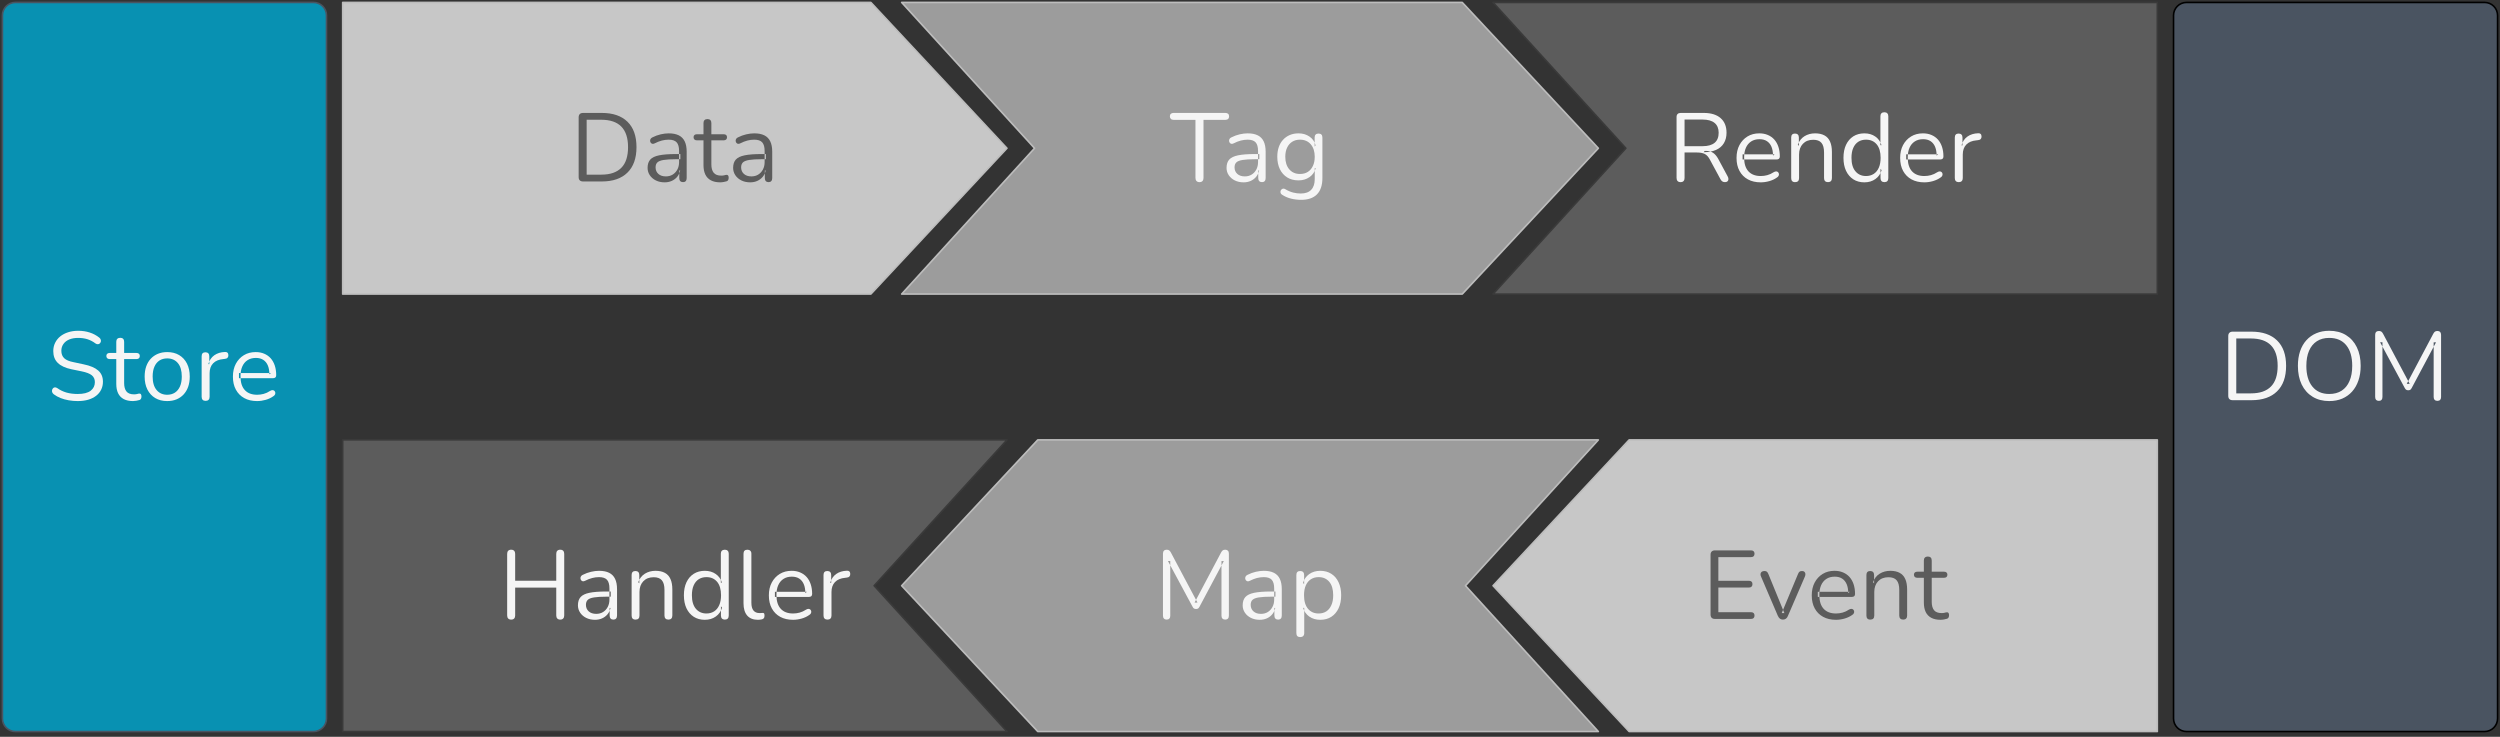<?xml version="1.0" encoding="UTF-8" standalone="no"?>
<!DOCTYPE svg PUBLIC "-//W3C//DTD SVG 1.1//EN" "http://www.w3.org/Graphics/SVG/1.1/DTD/svg11.dtd">
<!-- Created with Vectornator (http://vectornator.io/) -->
<svg height="100%" stroke-miterlimit="10"
     style="fill-rule:nonzero;clip-rule:evenodd;stroke-linecap:round;stroke-linejoin:round;" version="1.1"
     viewBox="0 0 1157 341" width="100%" xml:space="preserve" xmlns="http://www.w3.org/2000/svg">
<rect x="0" y="0" width="1157" height="341" fill="#333333" stroke="none"/>
<defs/>
<g id="surface1">
<path d="M7.125 1.125L145.094 1.125C145.488 1.125 145.879 1.164 146.266 1.238C146.648 1.316 147.023 1.43 147.391 1.582C147.754 1.73 148.098 1.918 148.426 2.137C148.754 2.355 149.059 2.602 149.336 2.883C149.613 3.16 149.863 3.465 150.082 3.789C150.301 4.117 150.484 4.465 150.637 4.828C150.785 5.191 150.898 5.566 150.977 5.953C151.055 6.34 151.094 6.73 151.094 7.125L151.094 332.555C151.094 332.945 151.055 333.336 150.977 333.723C150.898 334.109 150.785 334.484 150.637 334.848C150.484 335.211 150.301 335.559 150.082 335.887C149.863 336.215 149.613 336.516 149.336 336.793C149.059 337.074 148.754 337.32 148.426 337.539C148.098 337.758 147.754 337.945 147.391 338.094C147.023 338.246 146.648 338.359 146.266 338.437C145.879 338.512 145.488 338.551 145.094 338.551L7.125 338.551C6.73 338.551 6.34 338.512 5.953 338.437C5.566 338.359 5.191 338.246 4.828 338.094C4.465 337.945 4.117 337.758 3.789 337.539C3.465 337.32 3.16 337.074 2.883 336.793C2.602 336.516 2.355 336.215 2.137 335.887C1.918 335.559 1.73 335.211 1.582 334.848C1.43 334.484 1.316 334.109 1.238 333.723C1.164 333.336 1.125 332.945 1.125 332.555L1.125 7.125C1.125 6.73 1.164 6.34 1.238 5.953C1.316 5.566 1.43 5.191 1.582 4.828C1.73 4.465 1.918 4.117 2.137 3.789C2.355 3.465 2.602 3.16 2.883 2.883C3.16 2.602 3.465 2.355 3.789 2.137C4.117 1.918 4.465 1.73 4.828 1.582C5.191 1.43 5.566 1.316 5.953 1.238C6.34 1.164 6.73 1.125 7.125 1.125Z" fill="#0891b2" fill-rule="evenodd" opacity="1" stroke="none"/>
<g opacity="1">
<clipPath id="ClipPath">
<path d="M0 0L156 0L156 339.676L0 339.676L0 0Z" fill-rule="evenodd"/>
</clipPath>
<g clip-path="url(#ClipPath)">
<path d="M7.125 1.125L145.094 1.125C145.488 1.125 145.879 1.164 146.266 1.238C146.648 1.316 147.023 1.43 147.391 1.582C147.754 1.73 148.098 1.918 148.426 2.137C148.754 2.355 149.059 2.602 149.336 2.883C149.613 3.16 149.863 3.465 150.082 3.789C150.301 4.117 150.484 4.465 150.637 4.828C150.785 5.191 150.898 5.566 150.977 5.953C151.055 6.34 151.094 6.73 151.094 7.125L151.094 332.555C151.094 332.945 151.055 333.336 150.977 333.723C150.898 334.109 150.785 334.484 150.637 334.848C150.484 335.211 150.301 335.559 150.082 335.887C149.863 336.215 149.613 336.516 149.336 336.793C149.059 337.074 148.754 337.32 148.426 337.539C148.098 337.758 147.754 337.945 147.391 338.094C147.023 338.246 146.648 338.359 146.266 338.438C145.879 338.512 145.488 338.551 145.094 338.551L7.125 338.551C6.73 338.551 6.34 338.512 5.953 338.438C5.566 338.359 5.191 338.246 4.828 338.094C4.465 337.945 4.117 337.758 3.789 337.539C3.465 337.32 3.16 337.074 2.883 336.793C2.602 336.516 2.355 336.215 2.137 335.887C1.918 335.559 1.73 335.211 1.582 334.848C1.43 334.484 1.316 334.109 1.238 333.723C1.164 333.336 1.125 332.945 1.125 332.555L1.125 7.125C1.125 6.73 1.164 6.34 1.238 5.953C1.316 5.566 1.43 5.191 1.582 4.828C1.73 4.465 1.918 4.117 2.137 3.789C2.355 3.465 2.602 3.16 2.883 2.883C3.16 2.602 3.465 2.355 3.789 2.137C4.117 1.918 4.465 1.73 4.828 1.582C5.191 1.43 5.566 1.316 5.953 1.238C6.34 1.164 6.73 1.125 7.125 1.125Z" fill="none" fill-rule="evenodd" opacity="1" stroke="#4a5461" stroke-linecap="butt" stroke-linejoin="miter" stroke-width="0.75"/>
</g>
</g>
<path d="M35.952 185.616C34.546 185.616 33.163 185.495 31.812 185.257C30.456 185.019 29.202 184.675 28.046 184.226C26.898 183.769 25.863 183.194 24.937 182.507C24.57 182.237 24.32 181.929 24.187 181.585C24.05 181.241 24.019 180.897 24.093 180.554C24.163 180.21 24.316 179.921 24.546 179.679C24.773 179.44 25.05 179.304 25.374 179.272C25.706 179.241 26.066 179.347 26.452 179.585C27.804 180.546 29.249 181.241 30.78 181.679C32.312 182.116 34.034 182.335 35.952 182.335C38.648 182.335 40.648 181.835 41.952 180.835C43.253 179.827 43.905 178.499 43.905 176.851C43.905 175.499 43.429 174.44 42.484 173.679C41.546 172.909 39.968 172.3 37.749 171.851L33.077 170.897C30.253 170.304 28.144 169.327 26.749 167.96C25.351 166.597 24.655 164.772 24.655 162.491C24.655 161.085 24.941 159.804 25.515 158.647C26.085 157.491 26.878 156.503 27.89 155.679C28.909 154.858 30.124 154.222 31.53 153.772C32.944 153.315 34.507 153.085 36.218 153.085C38.112 153.085 39.874 153.351 41.499 153.882C43.132 154.405 44.612 155.19 45.937 156.241C46.269 156.515 46.491 156.819 46.609 157.163C46.734 157.507 46.749 157.843 46.655 158.163C46.562 158.476 46.398 158.737 46.171 158.944C45.952 159.155 45.671 159.272 45.327 159.304C44.984 159.335 44.601 159.218 44.187 158.944C42.987 158.038 41.741 157.39 40.452 156.991C39.159 156.585 37.734 156.382 36.171 156.382C34.585 156.382 33.218 156.624 32.062 157.101C30.905 157.581 30.003 158.28 29.359 159.194C28.71 160.101 28.39 161.155 28.39 162.351C28.39 163.8 28.831 164.944 29.718 165.788C30.601 166.624 32.05 167.233 34.062 167.616L38.734 168.616C41.765 169.241 44.003 170.194 45.452 171.476C46.909 172.749 47.64 174.476 47.64 176.663C47.64 177.987 47.366 179.206 46.827 180.319C46.296 181.425 45.519 182.374 44.499 183.163C43.476 183.956 42.249 184.565 40.812 184.991C39.374 185.405 37.753 185.616 35.952 185.616Z" fill="#f5f5f5" fill-rule="evenodd" opacity="1" stroke="none"/>
<path d="M61.547 185.616C59.836 185.616 58.406 185.308 57.25 184.694C56.094 184.081 55.227 183.179 54.656 181.991C54.094 180.804 53.813 179.358 53.813 177.647L53.813 166.179L50.797 166.179C50.285 166.179 49.895 166.054 49.625 165.804C49.356 165.546 49.219 165.19 49.219 164.741C49.219 164.296 49.356 163.952 49.625 163.71C49.895 163.472 50.285 163.351 50.797 163.351L53.813 163.351L53.813 158.179C53.813 157.577 53.973 157.116 54.297 156.804C54.629 156.491 55.082 156.335 55.656 156.335C56.227 156.335 56.672 156.491 56.984 156.804C57.297 157.116 57.453 157.577 57.453 158.179L57.453 163.351L63.125 163.351C63.633 163.351 64.023 163.472 64.297 163.71C64.567 163.952 64.703 164.296 64.703 164.741C64.703 165.19 64.567 165.546 64.297 165.804C64.023 166.054 63.633 166.179 63.125 166.179L57.453 166.179L57.453 177.288C57.453 178.999 57.813 180.296 58.531 181.179C59.25 182.065 60.422 182.507 62.047 182.507C62.617 182.507 63.102 182.452 63.5 182.335C63.906 182.21 64.242 182.147 64.516 182.147C64.785 182.116 65.008 182.21 65.188 182.429C65.375 182.64 65.469 182.999 65.469 183.507C65.469 183.862 65.398 184.19 65.266 184.491C65.129 184.796 64.895 185.003 64.563 185.116C64.207 185.241 63.734 185.354 63.141 185.46C62.555 185.562 62.023 185.616 61.547 185.616Z" fill="#f5f5f5" fill-rule="evenodd" opacity="1" stroke="none"/>
<g opacity="1">
<path d="M77.381 185.616C75.256 185.616 73.412 185.155 71.85 184.226C70.295 183.288 69.088 181.976 68.225 180.288C67.369 178.593 66.944 176.585 66.944 174.272C66.944 172.534 67.182 170.972 67.662 169.585C68.151 168.19 68.858 166.999 69.787 166.007C70.713 165.019 71.811 164.265 73.084 163.741C74.365 163.21 75.795 162.944 77.381 162.944C79.514 162.944 81.358 163.409 82.912 164.335C84.475 165.265 85.682 166.577 86.537 168.272C87.389 169.972 87.819 171.972 87.819 174.272C87.819 176.015 87.576 177.577 87.1 178.96C86.619 180.335 85.916 181.53 84.99 182.538C84.061 183.538 82.959 184.304 81.678 184.835C80.405 185.354 78.975 185.616 77.381 185.616ZM77.381 182.694C78.733 182.694 79.92 182.366 80.944 181.71C81.963 181.046 82.748 180.081 83.303 178.819C83.854 177.562 84.131 176.046 84.131 174.272C84.131 171.546 83.522 169.46 82.303 168.022C81.092 166.585 79.451 165.866 77.381 165.866C76.006 165.866 74.811 166.19 73.803 166.835C72.803 167.483 72.026 168.429 71.475 169.679C70.92 170.921 70.647 172.452 70.647 174.272C70.647 176.983 71.26 179.065 72.49 180.522C73.717 181.972 75.35 182.694 77.381 182.694Z" fill="#f5f5f5" fill-rule="evenodd" opacity="1" stroke="none"/>
<path d="M95.161 185.522C94.556 185.522 94.099 185.358 93.786 185.038C93.474 184.706 93.318 184.237 93.318 183.632L93.318 164.882C93.318 164.28 93.462 163.819 93.755 163.507C94.056 163.194 94.493 163.038 95.068 163.038C95.638 163.038 96.083 163.194 96.396 163.507C96.708 163.819 96.865 164.28 96.865 164.882L96.865 168.522L96.411 168.522C96.9 166.753 97.818 165.39 99.161 164.429C100.513 163.472 102.181 162.96 104.161 162.897C104.607 162.866 104.966 162.968 105.239 163.194C105.509 163.413 105.661 163.796 105.693 164.335C105.712 164.847 105.587 165.253 105.318 165.554C105.056 165.858 104.638 166.034 104.068 166.085L103.349 166.179C101.306 166.358 99.74 167.007 98.646 168.132C97.552 169.257 97.005 170.8 97.005 172.757L97.005 183.632C97.005 184.237 96.841 184.706 96.521 185.038C96.208 185.358 95.755 185.522 95.161 185.522Z" fill="#f5f5f5" fill-rule="evenodd" opacity="1" stroke="none"/>
</g>
<path d="M118.998 185.616C116.693 185.616 114.709 185.159 113.045 184.241C111.377 183.327 110.084 182.03 109.17 180.351C108.252 178.675 107.795 176.663 107.795 174.319C107.795 172.038 108.24 170.054 109.139 168.366C110.045 166.671 111.283 165.343 112.857 164.382C114.428 163.425 116.252 162.944 118.326 162.944C119.795 162.944 121.111 163.194 122.279 163.694C123.455 164.187 124.455 164.894 125.279 165.819C126.099 166.749 126.732 167.874 127.17 169.194C127.607 170.519 127.826 172.003 127.826 173.647C127.826 174.128 127.689 174.483 127.42 174.71C127.146 174.929 126.756 175.038 126.248 175.038L110.592 175.038L110.592 172.663L125.389 172.663L124.67 173.241C124.67 171.628 124.428 170.257 123.951 169.132C123.471 168.007 122.771 167.147 121.857 166.554C120.939 165.952 119.795 165.647 118.42 165.647C116.889 165.647 115.592 166.003 114.529 166.71C113.467 167.409 112.662 168.382 112.123 169.632C111.58 170.874 111.31 172.315 111.31 173.96L111.31 174.241C111.31 176.991 111.974 179.093 113.31 180.538C114.642 181.976 116.537 182.694 118.998 182.694C120.017 182.694 121.029 182.562 122.029 182.288C123.037 182.019 124.021 181.565 124.982 180.929C125.408 180.671 125.795 180.546 126.139 180.554C126.482 180.565 126.756 180.671 126.967 180.866C127.174 181.065 127.314 181.312 127.389 181.601C127.459 181.882 127.428 182.19 127.295 182.522C127.17 182.847 126.908 183.128 126.514 183.366C125.521 184.085 124.349 184.644 122.998 185.038C121.654 185.421 120.318 185.616 118.998 185.616Z" fill="#f5f5f5" fill-rule="evenodd" opacity="1" stroke="none"/>
<path d="M1011.91 1.125L1149.87 1.125C1150.27 1.125 1150.66 1.164 1151.05 1.238C1151.43 1.316 1151.81 1.43 1152.17 1.582C1152.54 1.73 1152.88 1.918 1153.21 2.137C1153.54 2.355 1153.84 2.602 1154.12 2.883C1154.4 3.16 1154.64 3.465 1154.86 3.789C1155.08 4.117 1155.27 4.465 1155.42 4.828C1155.57 5.191 1155.68 5.566 1155.76 5.953C1155.84 6.34 1155.87 6.73 1155.87 7.125L1155.87 332.555C1155.87 332.945 1155.84 333.336 1155.76 333.723C1155.68 334.109 1155.57 334.484 1155.42 334.848C1155.27 335.211 1155.08 335.559 1154.86 335.887C1154.64 336.215 1154.4 336.516 1154.12 336.793C1153.84 337.074 1153.54 337.32 1153.21 337.539C1152.88 337.758 1152.54 337.945 1152.17 338.094C1151.81 338.246 1151.43 338.359 1151.05 338.437C1150.66 338.512 1150.27 338.551 1149.87 338.551L1011.91 338.551C1011.51 338.551 1011.12 338.512 1010.73 338.437C1010.35 338.359 1009.97 338.246 1009.61 338.094C1009.25 337.945 1008.9 337.758 1008.57 337.539C1008.25 337.32 1007.94 337.074 1007.66 336.793C1007.39 336.516 1007.14 336.215 1006.92 335.887C1006.7 335.559 1006.52 335.211 1006.36 334.848C1006.21 334.484 1006.1 334.109 1006.02 333.723C1005.95 333.336 1005.91 332.945 1005.91 332.555L1005.91 7.125C1005.91 6.73 1005.95 6.34 1006.02 5.953C1006.1 5.566 1006.21 5.191 1006.36 4.828C1006.52 4.465 1006.7 4.117 1006.92 3.789C1007.14 3.465 1007.39 3.16 1007.66 2.883C1007.94 2.602 1008.25 2.355 1008.57 2.137C1008.9 1.918 1009.25 1.73 1009.61 1.582C1009.97 1.43 1010.35 1.316 1010.73 1.238C1011.12 1.164 1011.51 1.125 1011.91 1.125Z" fill="#4a5461" fill-rule="evenodd" opacity="1" stroke="none"/>
<g opacity="1">
<clipPath id="ClipPath_2">
<path d="M1001 0L1157 0L1157 339.676L1001 339.676L1001 0Z" fill-rule="evenodd"/>
</clipPath>
<g clip-path="url(#ClipPath_2)">
<path d="M1011.91 1.125L1149.88 1.125C1150.27 1.125 1150.66 1.164 1151.05 1.238C1151.43 1.316 1151.81 1.43 1152.17 1.582C1152.54 1.73 1152.88 1.918 1153.21 2.137C1153.54 2.355 1153.84 2.602 1154.12 2.883C1154.4 3.16 1154.64 3.465 1154.86 3.789C1155.08 4.117 1155.27 4.465 1155.42 4.828C1155.57 5.191 1155.68 5.566 1155.76 5.953C1155.84 6.34 1155.88 6.73 1155.88 7.125L1155.88 332.555C1155.88 332.945 1155.84 333.336 1155.76 333.723C1155.68 334.109 1155.57 334.484 1155.42 334.848C1155.27 335.211 1155.08 335.559 1154.86 335.887C1154.64 336.215 1154.4 336.516 1154.12 336.793C1153.84 337.074 1153.54 337.32 1153.21 337.539C1152.88 337.758 1152.54 337.945 1152.17 338.094C1151.81 338.246 1151.43 338.359 1151.05 338.438C1150.66 338.512 1150.27 338.551 1149.88 338.551L1011.91 338.551C1011.51 338.551 1011.12 338.512 1010.73 338.438C1010.35 338.359 1009.97 338.246 1009.61 338.094C1009.25 337.945 1008.9 337.758 1008.57 337.539C1008.25 337.32 1007.94 337.074 1007.66 336.793C1007.39 336.516 1007.14 336.215 1006.92 335.887C1006.7 335.559 1006.52 335.211 1006.36 334.848C1006.21 334.484 1006.1 334.109 1006.02 333.723C1005.95 333.336 1005.91 332.945 1005.91 332.555L1005.91 7.125C1005.91 6.73 1005.95 6.34 1006.02 5.953C1006.1 5.566 1006.21 5.191 1006.36 4.828C1006.52 4.465 1006.7 4.117 1006.92 3.789C1007.14 3.465 1007.39 3.16 1007.66 2.883C1007.94 2.602 1008.25 2.355 1008.57 2.137C1008.9 1.918 1009.25 1.73 1009.61 1.582C1009.97 1.43 1010.35 1.316 1010.73 1.238C1011.12 1.164 1011.51 1.125 1011.91 1.125Z" fill="none" fill-rule="evenodd" opacity="1" stroke="#000000" stroke-linecap="butt" stroke-linejoin="miter" stroke-width="0.75"/>
</g>
</g>
<path d="M1033.27 185.21C1032.62 185.21 1032.11 185.038 1031.76 184.694C1031.41 184.351 1031.24 183.847 1031.24 183.179L1031.24 155.522C1031.24 154.866 1031.41 154.366 1031.76 154.022C1032.11 153.671 1032.62 153.491 1033.27 153.491L1041.96 153.491C1047.09 153.491 1051.04 154.847 1053.82 157.554C1056.61 160.253 1058.01 164.179 1058.01 169.335C1058.01 171.909 1057.65 174.179 1056.95 176.147C1056.25 178.108 1055.2 179.765 1053.82 181.116C1052.45 182.472 1050.77 183.491 1048.79 184.179C1046.81 184.866 1044.53 185.21 1041.96 185.21L1033.27 185.21ZM1034.95 182.054L1041.68 182.054C1043.78 182.054 1045.61 181.788 1047.15 181.257C1048.69 180.718 1049.98 179.921 1051.01 178.866C1052.05 177.815 1052.82 176.487 1053.34 174.882C1053.84 173.28 1054.1 171.429 1054.1 169.335C1054.1 165.108 1053.06 161.937 1050.99 159.819C1048.93 157.706 1045.82 156.647 1041.68 156.647L1034.95 156.647L1034.95 182.054Z" fill="#f5f5f5" fill-rule="evenodd" opacity="1" stroke="none"/>
<path d="M1077.95 185.616C1075.02 185.616 1072.46 184.952 1070.28 183.616C1068.1 182.284 1066.42 180.405 1065.23 177.976C1064.06 175.538 1063.47 172.659 1063.47 169.335C1063.47 166.815 1063.8 164.562 1064.47 162.569C1065.15 160.569 1066.11 158.874 1067.38 157.476C1068.63 156.081 1070.16 155.003 1071.94 154.241C1073.73 153.472 1075.73 153.085 1077.95 153.085C1080.95 153.085 1083.54 153.749 1085.7 155.069C1087.88 156.394 1089.56 158.265 1090.73 160.679C1091.92 163.085 1092.52 165.956 1092.52 169.288C1092.52 171.812 1092.17 174.077 1091.48 176.085C1090.8 178.085 1089.82 179.796 1088.56 181.21C1087.3 182.616 1085.78 183.706 1084 184.476C1082.22 185.233 1080.2 185.616 1077.95 185.616ZM1077.95 182.335C1080.22 182.335 1082.15 181.827 1083.72 180.804C1085.3 179.784 1086.51 178.3 1087.34 176.351C1088.19 174.405 1088.61 172.065 1088.61 169.335C1088.61 165.222 1087.69 162.034 1085.84 159.772C1084 157.515 1081.37 156.382 1077.95 156.382C1075.73 156.382 1073.83 156.894 1072.25 157.913C1070.68 158.925 1069.47 160.397 1068.63 162.335C1067.79 164.272 1067.38 166.608 1067.38 169.335C1067.38 173.409 1068.3 176.597 1070.16 178.897C1072.02 181.19 1074.62 182.335 1077.95 182.335Z" fill="#f5f5f5" fill-rule="evenodd" opacity="1" stroke="none"/>
<path d="M1100.95 185.522C1100.4 185.522 1099.98 185.366 1099.68 185.054C1099.38 184.741 1099.23 184.3 1099.23 183.726L1099.23 154.976C1099.23 154.382 1099.38 153.937 1099.68 153.632C1099.98 153.331 1100.4 153.179 1100.95 153.179C1101.42 153.179 1101.8 153.28 1102.09 153.476C1102.37 153.675 1102.63 153.999 1102.87 154.444L1115.2 177.647L1113.85 177.647L1126.13 154.444C1126.37 153.999 1126.63 153.675 1126.9 153.476C1127.17 153.28 1127.56 153.179 1128.07 153.179C1128.58 153.179 1128.98 153.331 1129.27 153.632C1129.57 153.937 1129.73 154.382 1129.73 154.976L1129.73 183.726C1129.73 184.3 1129.58 184.741 1129.29 185.054C1129.01 185.366 1128.59 185.522 1128.02 185.522C1127.48 185.522 1127.06 185.366 1126.76 185.054C1126.45 184.741 1126.3 184.3 1126.3 183.726L1126.3 158.444L1127.38 158.444L1116.15 179.538C1115.94 179.937 1115.72 180.218 1115.49 180.382C1115.26 180.538 1114.94 180.616 1114.52 180.616C1114.11 180.616 1113.78 180.53 1113.54 180.351C1113.3 180.175 1113.09 179.905 1112.9 179.538L1101.52 158.397L1102.6 158.397L1102.6 183.726C1102.6 184.3 1102.45 184.741 1102.16 185.054C1101.88 185.366 1101.48 185.522 1100.95 185.522Z" fill="#f5f5f5" fill-rule="evenodd" opacity="1" stroke="none"/>
<path d="M998.41 203.582L753.961 203.582L690.977 271.066L753.961 338.551L998.41 338.551L998.41 203.582Z" fill="#c7c7c7" fill-rule="evenodd" opacity="1" stroke="none"/>
<g opacity="1">
<clipPath id="ClipPath_3">
<path d="M680 192L1010 192L1010 339.676L680 339.676L680 192Z" fill-rule="evenodd"/>
</clipPath>
<g clip-path="url(#ClipPath_3)">
<path d="M998.41 203.582L753.961 203.582L690.977 271.066L753.961 338.551L998.41 338.551L998.41 203.582Z" fill="none" fill-rule="evenodd" opacity="1" stroke="#bdbdbd" stroke-linecap="butt" stroke-linejoin="miter" stroke-width="0.75"/>
</g>
</g>
<path d="M793.677 286.438C793.021 286.438 792.513 286.266 792.162 285.922C791.818 285.579 791.646 285.075 791.646 284.407L791.646 256.751C791.646 256.094 791.818 255.594 792.162 255.251C792.513 254.899 793.021 254.719 793.677 254.719L810.412 254.719C810.92 254.719 811.31 254.856 811.584 255.126C811.853 255.399 811.99 255.774 811.99 256.251C811.99 256.762 811.853 257.153 811.584 257.422C811.31 257.696 810.92 257.829 810.412 257.829L795.255 257.829L795.255 268.797L809.474 268.797C809.974 268.797 810.357 268.93 810.63 269.188C810.9 269.438 811.037 269.821 811.037 270.329C811.037 270.84 810.9 271.231 810.63 271.501C810.357 271.774 809.974 271.907 809.474 271.907L795.255 271.907L795.255 283.329L810.412 283.329C810.92 283.329 811.31 283.465 811.584 283.735C811.853 284.008 811.99 284.383 811.99 284.86C811.99 285.372 811.853 285.762 811.584 286.032C811.31 286.305 810.92 286.438 810.412 286.438L793.677 286.438Z" fill="#5c5c5c" fill-rule="evenodd" opacity="1" stroke="none"/>
<path d="M825.127 286.751C824.615 286.751 824.162 286.61 823.767 286.329C823.381 286.04 823.053 285.594 822.783 285.001L815.002 266.829C814.791 266.383 814.713 265.965 814.767 265.579C814.83 265.184 815.01 264.868 815.314 264.626C815.615 264.387 816.037 264.266 816.58 264.266C817.057 264.266 817.432 264.372 817.705 264.579C817.974 264.79 818.213 265.165 818.424 265.704L825.799 283.735L824.58 283.735L832.096 265.704C832.303 265.165 832.541 264.79 832.814 264.579C833.084 264.372 833.474 264.266 833.986 264.266C834.463 264.266 834.83 264.387 835.08 264.626C835.338 264.868 835.49 265.172 835.533 265.547C835.584 265.922 835.517 266.337 835.33 266.782L827.471 285.001C827.252 285.594 826.939 286.04 826.533 286.329C826.135 286.61 825.666 286.751 825.127 286.751Z" fill="#5c5c5c" fill-rule="evenodd" opacity="1" stroke="none"/>
<path d="M849.685 286.844C847.38 286.844 845.396 286.387 843.732 285.469C842.064 284.555 840.771 283.258 839.857 281.579C838.939 279.903 838.482 277.891 838.482 275.547C838.482 273.266 838.927 271.282 839.826 269.594C840.732 267.899 841.97 266.571 843.544 265.61C845.115 264.653 846.939 264.172 849.013 264.172C850.482 264.172 851.798 264.422 852.966 264.922C854.142 265.415 855.142 266.122 855.966 267.047C856.787 267.977 857.419 269.102 857.857 270.422C858.294 271.747 858.513 273.231 858.513 274.876C858.513 275.356 858.376 275.712 858.107 275.938C857.833 276.157 857.443 276.266 856.935 276.266L841.279 276.266L841.279 273.891L856.076 273.891L855.357 274.469C855.357 272.856 855.115 271.485 854.638 270.36C854.158 269.235 853.458 268.376 852.544 267.782C851.626 267.18 850.482 266.876 849.107 266.876C847.576 266.876 846.279 267.231 845.216 267.938C844.154 268.637 843.349 269.61 842.81 270.86C842.267 272.102 841.997 273.544 841.997 275.188L841.997 275.469C841.997 278.219 842.662 280.321 843.997 281.766C845.33 283.204 847.224 283.922 849.685 283.922C850.705 283.922 851.716 283.79 852.716 283.516C853.724 283.247 854.708 282.794 855.669 282.157C856.095 281.899 856.482 281.774 856.826 281.782C857.169 281.794 857.443 281.899 857.654 282.094C857.861 282.294 858.001 282.54 858.076 282.829C858.146 283.11 858.115 283.419 857.982 283.751C857.857 284.075 857.595 284.356 857.201 284.594C856.208 285.313 855.037 285.872 853.685 286.266C852.341 286.649 851.005 286.844 849.685 286.844Z" fill="#5c5c5c" fill-rule="evenodd" opacity="1" stroke="none"/>
<path d="M865.573 286.751C864.967 286.751 864.514 286.587 864.214 286.266C863.921 285.934 863.776 285.465 863.776 284.86L863.776 266.11C863.776 265.508 863.921 265.047 864.214 264.735C864.514 264.422 864.952 264.266 865.526 264.266C866.096 264.266 866.542 264.422 866.854 264.735C867.167 265.047 867.323 265.508 867.323 266.11L867.323 269.969L866.839 269.438C867.464 267.7 868.487 266.387 869.917 265.501C871.342 264.618 872.983 264.172 874.839 264.172C876.577 264.172 878.026 264.493 879.182 265.126C880.339 265.751 881.198 266.704 881.76 267.985C882.331 269.258 882.62 270.868 882.62 272.813L882.62 284.86C882.62 285.465 882.464 285.934 882.151 286.266C881.839 286.587 881.393 286.751 880.823 286.751C880.217 286.751 879.76 286.587 879.448 286.266C879.135 285.934 878.979 285.465 878.979 284.86L878.979 273.032C878.979 270.993 878.577 269.501 877.776 268.563C876.983 267.618 875.717 267.141 873.979 267.141C871.967 267.141 870.37 267.766 869.182 269.016C868.003 270.258 867.417 271.915 867.417 273.985L867.417 284.86C867.417 286.122 866.799 286.751 865.573 286.751Z" fill="#5c5c5c" fill-rule="evenodd" opacity="1" stroke="none"/>
<path d="M898.096 286.844C896.385 286.844 894.956 286.536 893.799 285.922C892.643 285.309 891.776 284.407 891.206 283.219C890.643 282.032 890.362 280.587 890.362 278.876L890.362 267.407L887.346 267.407C886.834 267.407 886.444 267.282 886.174 267.032C885.905 266.774 885.768 266.419 885.768 265.969C885.768 265.524 885.905 265.18 886.174 264.938C886.444 264.7 886.834 264.579 887.346 264.579L890.362 264.579L890.362 259.407C890.362 258.805 890.522 258.344 890.846 258.032C891.178 257.719 891.631 257.563 892.206 257.563C892.776 257.563 893.221 257.719 893.534 258.032C893.846 258.344 894.002 258.805 894.002 259.407L894.002 264.579L899.674 264.579C900.182 264.579 900.573 264.7 900.846 264.938C901.116 265.18 901.252 265.524 901.252 265.969C901.252 266.419 901.116 266.774 900.846 267.032C900.573 267.282 900.182 267.407 899.674 267.407L894.002 267.407L894.002 278.516C894.002 280.227 894.362 281.524 895.081 282.407C895.799 283.294 896.971 283.735 898.596 283.735C899.167 283.735 899.651 283.68 900.049 283.563C900.456 283.438 900.792 283.376 901.065 283.376C901.334 283.344 901.557 283.438 901.737 283.657C901.924 283.868 902.018 284.227 902.018 284.735C902.018 285.09 901.948 285.419 901.815 285.719C901.678 286.024 901.444 286.231 901.112 286.344C900.756 286.469 900.284 286.583 899.69 286.688C899.104 286.79 898.573 286.844 898.096 286.844Z" fill="#5c5c5c" fill-rule="evenodd" opacity="1" stroke="none"/>
<path d="M739.715 203.582L480.27 203.582L417.285 271.066L480.27 338.551L739.715 338.551L678.227 271.066L739.715 203.582Z" fill="#9c9c9c" fill-rule="evenodd" opacity="1" stroke="none"/>
<g opacity="1">
<clipPath id="ClipPath_4">
<path d="M406 192L751 192L751 339.676L406 339.676L406 192Z" fill-rule="evenodd"/>
</clipPath>
<g clip-path="url(#ClipPath_4)">
<path d="M739.715 203.582L480.269 203.582L417.285 271.066L480.269 338.551L739.715 338.551L678.227 271.066L739.715 203.582Z" fill="none" fill-rule="evenodd" opacity="1" stroke="#bdbdbd" stroke-linecap="butt" stroke-linejoin="miter" stroke-width="0.75"/>
</g>
</g>
<path d="M539.943 286.751C539.4 286.751 538.978 286.594 538.677 286.282C538.373 285.969 538.224 285.528 538.224 284.954L538.224 256.204C538.224 255.61 538.373 255.165 538.677 254.86C538.978 254.559 539.4 254.407 539.943 254.407C540.42 254.407 540.802 254.508 541.084 254.704C541.365 254.903 541.623 255.227 541.865 255.672L554.193 278.876L552.849 278.876L565.131 255.672C565.369 255.227 565.623 254.903 565.896 254.704C566.166 254.508 566.556 254.407 567.068 254.407C567.576 254.407 567.978 254.559 568.271 254.86C568.572 255.165 568.724 255.61 568.724 256.204L568.724 284.954C568.724 285.528 568.576 285.969 568.287 286.282C568.006 286.594 567.584 286.751 567.021 286.751C566.478 286.751 566.056 286.594 565.756 286.282C565.451 285.969 565.302 285.528 565.302 284.954L565.302 259.672L566.381 259.672L555.146 280.766C554.935 281.165 554.717 281.446 554.49 281.61C554.26 281.766 553.935 281.844 553.521 281.844C553.103 281.844 552.775 281.758 552.537 281.579C552.295 281.403 552.084 281.133 551.896 280.766L540.521 259.626L541.599 259.626L541.599 284.954C541.599 285.528 541.451 285.969 541.162 286.282C540.881 286.594 540.474 286.751 539.943 286.751Z" fill="#f5f5f5" fill-rule="evenodd" opacity="1" stroke="none"/>
<path d="M582.988 286.844C581.488 286.844 580.144 286.551 578.957 285.969C577.777 285.387 576.839 284.587 576.144 283.563C575.457 282.544 575.113 281.403 575.113 280.141C575.113 278.516 575.523 277.243 576.347 276.313C577.179 275.387 578.543 274.731 580.441 274.344C582.347 273.95 584.949 273.751 588.254 273.751L590.285 273.751L590.285 276.141L588.3 276.141C585.871 276.141 583.961 276.258 582.566 276.485C581.168 276.704 580.195 277.087 579.644 277.626C579.089 278.169 578.816 278.934 578.816 279.922C578.816 281.153 579.242 282.157 580.097 282.938C580.949 283.712 582.113 284.094 583.582 284.094C584.777 284.094 585.832 283.813 586.738 283.251C587.652 282.68 588.371 281.899 588.894 280.907C589.425 279.919 589.691 278.778 589.691 277.485L589.691 272.36C589.691 270.497 589.316 269.153 588.566 268.329C587.816 267.508 586.586 267.094 584.879 267.094C583.824 267.094 582.773 267.231 581.722 267.501C580.679 267.774 579.574 268.204 578.41 268.797C577.98 269.016 577.617 269.09 577.316 269.016C577.023 268.934 576.785 268.774 576.597 268.532C576.418 268.294 576.316 268.016 576.285 267.704C576.254 267.391 576.32 267.087 576.488 266.782C576.652 266.481 576.918 266.243 577.285 266.063C578.597 265.399 579.898 264.919 581.191 264.626C582.48 264.325 583.711 264.172 584.879 264.172C586.773 264.172 588.336 264.481 589.566 265.094C590.793 265.712 591.707 266.641 592.3 267.891C592.902 269.133 593.207 270.727 593.207 272.672L593.207 284.86C593.207 285.465 593.058 285.934 592.769 286.266C592.488 286.587 592.074 286.751 591.535 286.751C590.972 286.751 590.539 286.587 590.238 286.266C589.933 285.934 589.785 285.465 589.785 284.86L589.785 281.36L590.191 281.36C589.949 282.497 589.492 283.469 588.816 284.282C588.136 285.094 587.304 285.727 586.316 286.172C585.324 286.618 584.214 286.844 582.988 286.844Z" fill="#f5f5f5" fill-rule="evenodd" opacity="1" stroke="none"/>
<path d="M601.755 294.844C601.149 294.844 600.696 294.688 600.395 294.376C600.102 294.063 599.958 293.602 599.958 293.001L599.958 266.11C599.958 265.508 600.102 265.047 600.395 264.735C600.696 264.422 601.134 264.266 601.708 264.266C602.309 264.266 602.77 264.422 603.083 264.735C603.395 265.047 603.552 265.508 603.552 266.11L603.552 270.376L603.052 269.751C603.54 268.044 604.493 266.688 605.911 265.688C607.337 264.68 609.04 264.172 611.02 264.172C612.966 264.172 614.665 264.633 616.114 265.547C617.571 266.465 618.696 267.774 619.489 269.469C620.29 271.157 620.692 273.169 620.692 275.501C620.692 277.813 620.29 279.821 619.489 281.516C618.696 283.204 617.583 284.516 616.145 285.454C614.708 286.383 612.997 286.844 611.02 286.844C609.04 286.844 607.341 286.344 605.927 285.344C604.52 284.337 603.559 282.993 603.052 281.313L603.598 281.313L603.598 293.001C603.598 293.602 603.43 294.063 603.098 294.376C602.774 294.688 602.325 294.844 601.755 294.844ZM610.255 283.922C611.637 283.922 612.833 283.594 613.833 282.938C614.833 282.274 615.606 281.309 616.161 280.047C616.723 278.79 617.005 277.274 617.005 275.501C617.005 272.774 616.395 270.688 615.177 269.251C613.966 267.813 612.325 267.094 610.255 267.094C608.911 267.094 607.727 267.419 606.708 268.063C605.684 268.712 604.895 269.657 604.333 270.907C603.778 272.149 603.505 273.68 603.505 275.501C603.505 278.212 604.118 280.294 605.348 281.751C606.575 283.2 608.212 283.922 610.255 283.922Z" fill="#f5f5f5" fill-rule="evenodd" opacity="1" stroke="none"/>
<path d="M466.023 203.582L158.59 203.582L158.59 338.551L466.023 338.551L404.539 271.066L466.023 203.582Z" fill="#5c5c5c" fill-rule="evenodd" opacity="1" stroke="none"/>
<g opacity="1">
<clipPath id="ClipPath_5">
<path d="M147 192L477 192L477 339.676L147 339.676L147 192Z" fill-rule="evenodd"/>
</clipPath>
<g clip-path="url(#ClipPath_5)">
<path d="M466.023 203.582L158.59 203.582L158.59 338.551L466.023 338.551L404.539 271.066L466.023 203.582Z" fill="none" fill-rule="evenodd" opacity="1" stroke="#3a3a3a" stroke-linecap="butt" stroke-linejoin="miter" stroke-width="0.75"/>
</g>
</g>
<path d="M236.575 286.751C235.97 286.751 235.505 286.579 235.184 286.235C234.872 285.891 234.716 285.419 234.716 284.813L234.716 256.344C234.716 255.712 234.872 255.231 235.184 254.907C235.505 254.575 235.97 254.407 236.575 254.407C237.169 254.407 237.622 254.575 237.934 254.907C238.255 255.231 238.419 255.712 238.419 256.344L238.419 268.766L257.434 268.766L257.434 256.344C257.434 255.712 257.591 255.231 257.903 254.907C258.224 254.575 258.684 254.407 259.278 254.407C259.88 254.407 260.341 254.575 260.653 254.907C260.966 255.231 261.122 255.712 261.122 256.344L261.122 284.813C261.122 285.419 260.966 285.891 260.653 286.235C260.341 286.579 259.88 286.751 259.278 286.751C258.684 286.751 258.224 286.579 257.903 286.235C257.591 285.891 257.434 285.419 257.434 284.813L257.434 271.954L238.419 271.954L238.419 284.813C238.419 285.419 238.267 285.891 237.966 286.235C237.661 286.579 237.2 286.751 236.575 286.751Z" fill="#f5f5f5" fill-rule="evenodd" opacity="1" stroke="none"/>
<path d="M275.344 286.844C273.844 286.844 272.5 286.551 271.313 285.969C270.133 285.387 269.196 284.587 268.5 283.563C267.813 282.544 267.469 281.403 267.469 280.141C267.469 278.516 267.879 277.243 268.703 276.313C269.535 275.387 270.899 274.731 272.797 274.344C274.703 273.95 277.305 273.751 280.61 273.751L282.641 273.751L282.641 276.141L280.656 276.141C278.227 276.141 276.317 276.258 274.922 276.485C273.524 276.704 272.551 277.087 272 277.626C271.446 278.169 271.172 278.934 271.172 279.922C271.172 281.153 271.598 282.157 272.453 282.938C273.305 283.712 274.469 284.094 275.938 284.094C277.133 284.094 278.188 283.813 279.094 283.251C280.008 282.68 280.727 281.899 281.25 280.907C281.781 279.919 282.047 278.778 282.047 277.485L282.047 272.36C282.047 270.497 281.672 269.153 280.922 268.329C280.172 267.508 278.942 267.094 277.235 267.094C276.18 267.094 275.129 267.231 274.078 267.501C273.035 267.774 271.93 268.204 270.766 268.797C270.336 269.016 269.973 269.09 269.672 269.016C269.379 268.934 269.141 268.774 268.953 268.532C268.774 268.294 268.672 268.016 268.641 267.704C268.61 267.391 268.676 267.087 268.844 266.782C269.008 266.481 269.274 266.243 269.641 266.063C270.953 265.399 272.254 264.919 273.547 264.626C274.836 264.325 276.067 264.172 277.235 264.172C279.129 264.172 280.692 264.481 281.922 265.094C283.149 265.712 284.063 266.641 284.656 267.891C285.258 269.133 285.563 270.727 285.563 272.672L285.563 284.86C285.563 285.465 285.414 285.934 285.125 286.266C284.844 286.587 284.43 286.751 283.891 286.751C283.328 286.751 282.895 286.587 282.594 286.266C282.289 285.934 282.141 285.465 282.141 284.86L282.141 281.36L282.547 281.36C282.305 282.497 281.848 283.469 281.172 284.282C280.492 285.094 279.66 285.727 278.672 286.172C277.68 286.618 276.571 286.844 275.344 286.844Z" fill="#f5f5f5" fill-rule="evenodd" opacity="1" stroke="none"/>
<path d="M294.111 286.751C293.505 286.751 293.052 286.587 292.751 286.266C292.458 285.934 292.314 285.465 292.314 284.86L292.314 266.11C292.314 265.508 292.458 265.047 292.751 264.735C293.052 264.422 293.49 264.266 294.064 264.266C294.634 264.266 295.079 264.422 295.392 264.735C295.704 265.047 295.861 265.508 295.861 266.11L295.861 269.969L295.376 269.438C296.001 267.7 297.025 266.387 298.454 265.501C299.88 264.618 301.521 264.172 303.376 264.172C305.115 264.172 306.564 264.493 307.72 265.126C308.876 265.751 309.736 266.704 310.298 267.985C310.868 269.258 311.158 270.868 311.158 272.813L311.158 284.86C311.158 285.465 311.001 285.934 310.689 286.266C310.376 286.587 309.931 286.751 309.361 286.751C308.755 286.751 308.298 286.587 307.986 286.266C307.673 285.934 307.517 285.465 307.517 284.86L307.517 273.032C307.517 270.993 307.115 269.501 306.314 268.563C305.521 267.618 304.255 267.141 302.517 267.141C300.505 267.141 298.908 267.766 297.72 269.016C296.54 270.258 295.954 271.915 295.954 273.985L295.954 284.86C295.954 286.122 295.337 286.751 294.111 286.751Z" fill="#f5f5f5" fill-rule="evenodd" opacity="1" stroke="none"/>
<path d="M326.181 286.844C324.232 286.844 322.528 286.383 321.071 285.454C319.622 284.516 318.497 283.204 317.696 281.516C316.903 279.821 316.509 277.813 316.509 275.501C316.509 273.169 316.903 271.157 317.696 269.469C318.497 267.774 319.622 266.465 321.071 265.547C322.528 264.633 324.232 264.172 326.181 264.172C328.157 264.172 329.853 264.669 331.259 265.657C332.673 266.649 333.622 267.981 334.103 269.657L333.603 269.657L333.603 256.251C333.603 255.657 333.759 255.204 334.071 254.891C334.392 254.571 334.853 254.407 335.446 254.407C336.017 254.407 336.462 254.571 336.775 254.891C337.095 255.204 337.259 255.657 337.259 256.251L337.259 284.86C337.259 285.465 337.107 285.934 336.806 286.266C336.501 286.587 336.048 286.751 335.446 286.751C334.884 286.751 334.439 286.587 334.118 286.266C333.806 285.934 333.65 285.465 333.65 284.86L333.65 280.594L334.15 281.219C333.669 282.93 332.716 284.294 331.29 285.313C329.86 286.337 328.157 286.844 326.181 286.844ZM326.946 283.922C328.298 283.922 329.485 283.594 330.509 282.938C331.528 282.274 332.314 281.309 332.868 280.047C333.419 278.79 333.696 277.274 333.696 275.501C333.696 272.774 333.087 270.688 331.868 269.251C330.657 267.813 329.017 267.094 326.946 267.094C325.571 267.094 324.376 267.419 323.368 268.063C322.368 268.712 321.591 269.657 321.04 270.907C320.485 272.149 320.212 273.68 320.212 275.501C320.212 278.212 320.825 280.294 322.056 281.751C323.282 283.2 324.915 283.922 326.946 283.922Z" fill="#f5f5f5" fill-rule="evenodd" opacity="1" stroke="none"/>
<path d="M350.754 286.844C348.598 286.844 346.945 286.188 345.801 284.876C344.664 283.555 344.098 281.657 344.098 279.188L344.098 256.251C344.098 255.657 344.242 255.204 344.535 254.891C344.836 254.571 345.289 254.407 345.894 254.407C346.465 254.407 346.914 254.571 347.238 254.891C347.57 255.204 347.738 255.657 347.738 256.251L347.738 278.922C347.738 280.547 348.059 281.758 348.707 282.547C349.352 283.34 350.305 283.735 351.566 283.735C351.836 283.735 352.074 283.727 352.285 283.704C352.492 283.672 352.699 283.657 352.91 283.657C353.242 283.626 353.477 283.7 353.613 283.876C353.746 284.055 353.816 284.415 353.816 284.954C353.816 285.497 353.695 285.903 353.457 286.172C353.215 286.442 352.824 286.618 352.285 286.704C352.043 286.735 351.789 286.766 351.519 286.797C351.246 286.829 350.992 286.844 350.754 286.844Z" fill="#f5f5f5" fill-rule="evenodd" opacity="1" stroke="none"/>
<path d="M367.034 286.844C364.729 286.844 362.744 286.387 361.08 285.469C359.412 284.555 358.119 283.258 357.205 281.579C356.287 279.903 355.83 277.891 355.83 275.547C355.83 273.266 356.276 271.282 357.174 269.594C358.08 267.899 359.319 266.571 360.893 265.61C362.463 264.653 364.287 264.172 366.362 264.172C367.83 264.172 369.147 264.422 370.315 264.922C371.491 265.415 372.491 266.122 373.315 267.047C374.135 267.977 374.768 269.102 375.205 270.422C375.643 271.747 375.862 273.231 375.862 274.876C375.862 275.356 375.725 275.712 375.455 275.938C375.182 276.157 374.791 276.266 374.284 276.266L358.627 276.266L358.627 273.891L373.424 273.891L372.705 274.469C372.705 272.856 372.463 271.485 371.987 270.36C371.506 269.235 370.807 268.376 369.893 267.782C368.975 267.18 367.83 266.876 366.455 266.876C364.924 266.876 363.627 267.231 362.565 267.938C361.502 268.637 360.698 269.61 360.159 270.86C359.616 272.102 359.346 273.544 359.346 275.188L359.346 275.469C359.346 278.219 360.01 280.321 361.346 281.766C362.678 283.204 364.573 283.922 367.034 283.922C368.053 283.922 369.065 283.79 370.065 283.516C371.073 283.247 372.057 282.794 373.018 282.157C373.444 281.899 373.83 281.774 374.174 281.782C374.518 281.794 374.791 281.899 375.002 282.094C375.209 282.294 375.35 282.54 375.424 282.829C375.494 283.11 375.463 283.419 375.33 283.751C375.205 284.075 374.944 284.356 374.549 284.594C373.557 285.313 372.385 285.872 371.034 286.266C369.69 286.649 368.354 286.844 367.034 286.844Z" fill="#f5f5f5" fill-rule="evenodd" opacity="1" stroke="none"/>
<path d="M382.968 286.751C382.363 286.751 381.906 286.587 381.593 286.266C381.281 285.934 381.125 285.465 381.125 284.86L381.125 266.11C381.125 265.508 381.269 265.047 381.562 264.735C381.863 264.422 382.3 264.266 382.875 264.266C383.445 264.266 383.89 264.422 384.203 264.735C384.515 265.047 384.671 265.508 384.671 266.11L384.671 269.751L384.218 269.751C384.707 267.981 385.625 266.618 386.968 265.657C388.32 264.7 389.988 264.188 391.968 264.126C392.414 264.094 392.773 264.196 393.046 264.422C393.316 264.641 393.468 265.024 393.5 265.563C393.519 266.075 393.394 266.481 393.125 266.782C392.863 267.087 392.445 267.262 391.875 267.313L391.156 267.407C389.113 267.587 387.546 268.235 386.453 269.36C385.359 270.485 384.812 272.028 384.812 273.985L384.812 284.86C384.812 285.465 384.648 285.934 384.328 286.266C384.015 286.587 383.562 286.751 382.968 286.751Z" fill="#f5f5f5" fill-rule="evenodd" opacity="1" stroke="none"/>
<path d="M158.59 1.125L403.039 1.125L466.023 68.609L403.039 136.094L158.59 136.094L158.59 1.125Z" fill="#c7c7c7" fill-rule="evenodd" opacity="1" stroke="#bdbdbd" stroke-linecap="butt" stroke-linejoin="miter" stroke-width="0.75"/>
<path d="M269.834 83.982C269.177 83.982 268.67 83.81 268.318 83.466C267.974 83.123 267.802 82.619 267.802 81.951L267.802 54.294C267.802 53.638 267.974 53.138 268.318 52.794C268.67 52.443 269.177 52.263 269.834 52.263L278.521 52.263C283.646 52.263 287.599 53.619 290.38 56.326C293.17 59.025 294.568 62.951 294.568 68.107C294.568 70.681 294.212 72.951 293.505 74.919C292.806 76.88 291.763 78.537 290.38 79.888C289.005 81.244 287.326 82.263 285.349 82.951C283.369 83.638 281.091 83.982 278.521 83.982L269.834 83.982ZM271.505 80.826L278.24 80.826C280.341 80.826 282.166 80.56 283.709 80.029C285.248 79.49 286.537 78.693 287.568 77.638C288.607 76.587 289.384 75.259 289.896 73.654C290.404 72.052 290.662 70.201 290.662 68.107C290.662 63.88 289.623 60.708 287.552 58.591C285.49 56.478 282.384 55.419 278.24 55.419L271.505 55.419L271.505 80.826Z" fill="#5c5c5c" fill-rule="evenodd" opacity="1" stroke="none"/>
<path d="M307.576 84.388C306.076 84.388 304.732 84.095 303.544 83.513C302.365 82.931 301.427 82.13 300.732 81.107C300.044 80.087 299.701 78.947 299.701 77.685C299.701 76.06 300.111 74.787 300.935 73.857C301.767 72.931 303.13 72.275 305.029 71.888C306.935 71.494 309.537 71.294 312.841 71.294L314.873 71.294L314.873 73.685L312.888 73.685C310.459 73.685 308.548 73.802 307.154 74.029C305.755 74.248 304.783 74.63 304.232 75.169C303.677 75.712 303.404 76.478 303.404 77.466C303.404 78.697 303.83 79.701 304.685 80.482C305.537 81.255 306.701 81.638 308.169 81.638C309.365 81.638 310.419 81.357 311.326 80.794C312.24 80.224 312.959 79.443 313.482 78.451C314.013 77.462 314.279 76.322 314.279 75.029L314.279 69.904C314.279 68.04 313.904 66.697 313.154 65.873C312.404 65.052 311.173 64.638 309.466 64.638C308.412 64.638 307.361 64.775 306.31 65.044C305.267 65.318 304.162 65.748 302.998 66.341C302.568 66.56 302.205 66.634 301.904 66.56C301.611 66.478 301.373 66.318 301.185 66.076C301.005 65.837 300.904 65.56 300.873 65.248C300.841 64.935 300.908 64.63 301.076 64.326C301.24 64.025 301.505 63.786 301.873 63.607C303.185 62.943 304.486 62.462 305.779 62.169C307.068 61.869 308.298 61.716 309.466 61.716C311.361 61.716 312.923 62.025 314.154 62.638C315.38 63.255 316.294 64.185 316.888 65.435C317.49 66.677 317.794 68.271 317.794 70.216L317.794 82.404C317.794 83.009 317.646 83.478 317.357 83.81C317.076 84.13 316.662 84.294 316.123 84.294C315.56 84.294 315.127 84.13 314.826 83.81C314.521 83.478 314.373 83.009 314.373 82.404L314.373 78.904L314.779 78.904C314.537 80.04 314.08 81.013 313.404 81.826C312.724 82.638 311.892 83.271 310.904 83.716C309.912 84.162 308.802 84.388 307.576 84.388Z" fill="#5c5c5c" fill-rule="evenodd" opacity="1" stroke="none"/>
<g opacity="1">
<path d="M333.311 84.388C331.6 84.388 330.171 84.079 329.014 83.466C327.858 82.853 326.991 81.951 326.421 80.763C325.858 79.576 325.577 78.13 325.577 76.419L325.577 64.951L322.561 64.951C322.049 64.951 321.659 64.826 321.389 64.576C321.12 64.318 320.983 63.962 320.983 63.513C320.983 63.068 321.12 62.724 321.389 62.482C321.659 62.244 322.049 62.123 322.561 62.123L325.577 62.123L325.577 56.951C325.577 56.349 325.737 55.888 326.061 55.576C326.393 55.263 326.846 55.107 327.421 55.107C327.991 55.107 328.436 55.263 328.749 55.576C329.061 55.888 329.217 56.349 329.217 56.951L329.217 62.123L334.889 62.123C335.397 62.123 335.788 62.244 336.061 62.482C336.331 62.724 336.467 63.068 336.467 63.513C336.467 63.962 336.331 64.318 336.061 64.576C335.788 64.826 335.397 64.951 334.889 64.951L329.217 64.951L329.217 76.06C329.217 77.771 329.577 79.068 330.296 79.951C331.014 80.837 332.186 81.279 333.811 81.279C334.381 81.279 334.866 81.224 335.264 81.107C335.671 80.982 336.006 80.919 336.28 80.919C336.549 80.888 336.772 80.982 336.952 81.201C337.139 81.412 337.233 81.771 337.233 82.279C337.233 82.634 337.163 82.962 337.03 83.263C336.893 83.568 336.659 83.775 336.327 83.888C335.971 84.013 335.499 84.126 334.905 84.232C334.319 84.333 333.788 84.388 333.311 84.388Z" fill="#5c5c5c" fill-rule="evenodd" opacity="1" stroke="none"/>
<path d="M347.167 84.388C345.667 84.388 344.323 84.095 343.136 83.513C341.956 82.931 341.019 82.13 340.323 81.107C339.636 80.087 339.292 78.947 339.292 77.685C339.292 76.06 339.702 74.787 340.527 73.857C341.359 72.931 342.722 72.275 344.62 71.888C346.527 71.494 349.128 71.294 352.433 71.294L354.464 71.294L354.464 73.685L352.48 73.685C350.05 73.685 348.14 73.802 346.745 74.029C345.347 74.248 344.374 74.63 343.823 75.169C343.269 75.712 342.995 76.478 342.995 77.466C342.995 78.697 343.421 79.701 344.277 80.482C345.128 81.255 346.292 81.638 347.761 81.638C348.956 81.638 350.011 81.357 350.917 80.794C351.831 80.224 352.55 79.443 353.073 78.451C353.605 77.462 353.87 76.322 353.87 75.029L353.87 69.904C353.87 68.04 353.495 66.697 352.745 65.873C351.995 65.052 350.765 64.638 349.058 64.638C348.003 64.638 346.952 64.775 345.902 65.044C344.859 65.318 343.753 65.748 342.589 66.341C342.159 66.56 341.796 66.634 341.495 66.56C341.202 66.478 340.964 66.318 340.777 66.076C340.597 65.837 340.495 65.56 340.464 65.248C340.433 64.935 340.499 64.63 340.667 64.326C340.831 64.025 341.097 63.786 341.464 63.607C342.777 62.943 344.077 62.462 345.37 62.169C346.659 61.869 347.89 61.716 349.058 61.716C350.952 61.716 352.515 62.025 353.745 62.638C354.972 63.255 355.886 64.185 356.48 65.435C357.081 66.677 357.386 68.271 357.386 70.216L357.386 82.404C357.386 83.009 357.237 83.478 356.948 83.81C356.667 84.13 356.253 84.294 355.714 84.294C355.152 84.294 354.718 84.13 354.417 83.81C354.112 83.478 353.964 83.009 353.964 82.404L353.964 78.904L354.37 78.904C354.128 80.04 353.671 81.013 352.995 81.826C352.316 82.638 351.484 83.271 350.495 83.716C349.503 84.162 348.394 84.388 347.167 84.388Z" fill="#5c5c5c" fill-rule="evenodd" opacity="1" stroke="none"/>
</g>
<path d="M417.285 1.125L676.731 1.125L739.715 68.609L676.731 136.094L417.285 136.094L478.773 68.609L417.285 1.125Z" fill="#9c9c9c" fill-rule="evenodd" opacity="1" stroke="#bdbdbd" stroke-linecap="butt" stroke-linejoin="miter" stroke-width="0.75"/>
<path d="M555.106 84.294C554.531 84.294 554.078 84.123 553.746 83.779C553.422 83.435 553.262 82.962 553.262 82.357L553.262 55.466L543.137 55.466C542.594 55.466 542.172 55.318 541.871 55.013C541.567 54.712 541.418 54.322 541.418 53.841C541.418 53.333 541.567 52.943 541.871 52.669C542.172 52.4 542.594 52.263 543.137 52.263L567.106 52.263C567.645 52.263 568.067 52.4 568.371 52.669C568.672 52.943 568.824 53.333 568.824 53.841C568.824 54.353 568.672 54.755 568.371 55.044C568.067 55.326 567.645 55.466 567.106 55.466L556.981 55.466L556.981 82.357C556.981 82.962 556.824 83.435 556.512 83.779C556.199 84.123 555.731 84.294 555.106 84.294Z" fill="#f5f5f5" fill-rule="evenodd" opacity="1" stroke="none"/>
<path d="M575.521 84.388C574.021 84.388 572.677 84.095 571.489 83.513C570.31 82.931 569.372 82.13 568.677 81.107C567.989 80.087 567.646 78.947 567.646 77.685C567.646 76.06 568.056 74.787 568.88 73.857C569.712 72.931 571.075 72.275 572.974 71.888C574.88 71.494 577.481 71.294 580.786 71.294L582.817 71.294L582.817 73.685L580.833 73.685C578.403 73.685 576.493 73.802 575.099 74.029C573.7 74.248 572.728 74.63 572.177 75.169C571.622 75.712 571.349 76.478 571.349 77.466C571.349 78.697 571.774 79.701 572.63 80.482C573.481 81.255 574.646 81.638 576.114 81.638C577.31 81.638 578.364 81.357 579.271 80.794C580.185 80.224 580.903 79.443 581.427 78.451C581.958 77.462 582.224 76.322 582.224 75.029L582.224 69.904C582.224 68.04 581.849 66.697 581.099 65.873C580.349 65.052 579.118 64.638 577.411 64.638C576.356 64.638 575.306 64.775 574.255 65.044C573.212 65.318 572.106 65.748 570.942 66.341C570.513 66.56 570.149 66.634 569.849 66.56C569.556 66.478 569.317 66.318 569.13 66.076C568.95 65.837 568.849 65.56 568.817 65.248C568.786 64.935 568.853 64.63 569.021 64.326C569.185 64.025 569.45 63.786 569.817 63.607C571.13 62.943 572.431 62.462 573.724 62.169C575.013 61.869 576.243 61.716 577.411 61.716C579.306 61.716 580.868 62.025 582.099 62.638C583.325 63.255 584.239 64.185 584.833 65.435C585.435 66.677 585.739 68.271 585.739 70.216L585.739 82.404C585.739 83.009 585.591 83.478 585.302 83.81C585.021 84.13 584.606 84.294 584.067 84.294C583.505 84.294 583.071 84.13 582.771 83.81C582.466 83.478 582.317 83.009 582.317 82.404L582.317 78.904L582.724 78.904C582.481 80.04 582.024 81.013 581.349 81.826C580.669 82.638 579.837 83.271 578.849 83.716C577.856 84.162 576.747 84.388 575.521 84.388Z" fill="#f5f5f5" fill-rule="evenodd" opacity="1" stroke="none"/>
<path d="M602.162 92.482C600.568 92.482 599.01 92.294 597.49 91.919C595.979 91.544 594.607 90.951 593.381 90.138C593.025 89.927 592.795 89.673 592.693 89.373C592.588 89.079 592.561 88.787 592.615 88.498C592.678 88.216 592.811 87.958 593.022 87.732C593.24 87.513 593.49 87.373 593.772 87.31C594.053 87.248 594.342 87.294 594.647 87.451C595.967 88.251 597.229 88.802 598.428 89.107C599.623 89.408 600.807 89.56 601.975 89.56C604.107 89.56 605.725 88.986 606.818 87.841C607.912 86.704 608.459 85.06 608.459 82.904L608.459 77.826L608.912 77.826C608.451 79.568 607.494 80.947 606.037 81.966C604.588 82.978 602.889 83.482 600.943 83.482C598.932 83.482 597.193 83.029 595.725 82.123C594.256 81.208 593.119 79.927 592.318 78.279C591.525 76.623 591.131 74.716 591.131 72.56C591.131 70.935 591.354 69.458 591.803 68.123C592.26 66.79 592.916 65.654 593.772 64.716C594.623 63.771 595.654 63.036 596.865 62.513C598.084 61.982 599.443 61.716 600.943 61.716C602.92 61.716 604.631 62.224 606.068 63.232C607.506 64.232 608.436 65.587 608.865 67.294L608.412 67.826L608.412 63.654C608.412 63.052 608.568 62.591 608.881 62.279C609.193 61.966 609.635 61.81 610.209 61.81C610.811 61.81 611.26 61.966 611.553 62.279C611.854 62.591 612.006 63.052 612.006 63.654L612.006 82.404C612.006 85.736 611.17 88.248 609.506 89.935C607.85 91.63 605.4 92.482 602.162 92.482ZM601.615 80.513C603.029 80.513 604.244 80.197 605.256 79.56C606.275 78.915 607.061 77.994 607.615 76.794C608.178 75.587 608.459 74.177 608.459 72.56C608.459 70.134 607.842 68.208 606.615 66.779C605.385 65.353 603.717 64.638 601.615 64.638C600.24 64.638 599.041 64.962 598.022 65.607C596.998 66.255 596.213 67.169 595.662 68.357C595.107 69.537 594.834 70.935 594.834 72.56C594.834 74.99 595.447 76.919 596.678 78.357C597.904 79.794 599.553 80.513 601.615 80.513Z" fill="#f5f5f5" fill-rule="evenodd" opacity="1" stroke="none"/>
<path d="M690.977 1.125L998.41 1.125L998.41 136.094L690.977 136.094L752.461 68.609L690.977 1.125Z" fill="#5c5c5c" fill-rule="evenodd" opacity="1" stroke="#3a3a3a" stroke-linecap="butt" stroke-linejoin="miter" stroke-width="0.75"/>
<path d="M777.771 84.294C777.165 84.294 776.7 84.123 776.38 83.779C776.068 83.435 775.911 82.962 775.911 82.357L775.911 54.154C775.911 53.529 776.075 53.06 776.411 52.748C776.743 52.427 777.208 52.263 777.802 52.263L788.474 52.263C791.857 52.263 794.462 53.06 796.286 54.654C798.118 56.24 799.036 58.505 799.036 61.451C799.036 63.306 798.622 64.915 797.802 66.279C796.978 67.646 795.771 68.681 794.177 69.388C792.591 70.087 790.693 70.435 788.474 70.435L788.927 69.857L789.818 69.857C790.982 69.857 791.997 70.162 792.864 70.763C793.739 71.357 794.536 72.318 795.255 73.638L799.583 81.685C799.821 82.103 799.931 82.513 799.911 82.919C799.9 83.326 799.759 83.662 799.489 83.919C799.216 84.169 798.825 84.294 798.318 84.294C797.806 84.294 797.384 84.173 797.052 83.935C796.728 83.697 796.446 83.353 796.208 82.904L791.302 73.81C790.614 72.529 789.818 71.669 788.911 71.232C788.013 70.794 786.833 70.576 785.364 70.576L779.614 70.576L779.614 82.357C779.614 82.962 779.462 83.435 779.161 83.779C778.857 84.123 778.396 84.294 777.771 84.294ZM779.614 67.654L787.927 67.654C790.384 67.654 792.243 67.138 793.505 66.107C794.763 65.068 795.396 63.513 795.396 61.451C795.396 59.443 794.763 57.919 793.505 56.888C792.243 55.849 790.384 55.326 787.927 55.326L779.614 55.326L779.614 67.654Z" fill="#f5f5f5" fill-rule="evenodd" opacity="1" stroke="none"/>
<path d="M814.874 84.388C812.57 84.388 810.585 83.931 808.921 83.013C807.253 82.099 805.96 80.802 805.046 79.123C804.128 77.447 803.671 75.435 803.671 73.091C803.671 70.81 804.116 68.826 805.015 67.138C805.921 65.443 807.159 64.115 808.734 63.154C810.304 62.197 812.128 61.716 814.202 61.716C815.671 61.716 816.987 61.966 818.155 62.466C819.331 62.958 820.331 63.665 821.155 64.591C821.976 65.521 822.609 66.646 823.046 67.966C823.484 69.29 823.702 70.775 823.702 72.419C823.702 72.9 823.566 73.255 823.296 73.482C823.023 73.701 822.632 73.81 822.124 73.81L806.468 73.81L806.468 71.435L821.265 71.435L820.546 72.013C820.546 70.4 820.304 69.029 819.827 67.904C819.347 66.779 818.648 65.919 817.734 65.326C816.816 64.724 815.671 64.419 814.296 64.419C812.765 64.419 811.468 64.775 810.405 65.482C809.343 66.181 808.538 67.154 807.999 68.404C807.456 69.646 807.187 71.087 807.187 72.732L807.187 73.013C807.187 75.763 807.851 77.865 809.187 79.31C810.519 80.748 812.413 81.466 814.874 81.466C815.894 81.466 816.905 81.333 817.905 81.06C818.913 80.79 819.898 80.337 820.859 79.701C821.284 79.443 821.671 79.318 822.015 79.326C822.359 79.337 822.632 79.443 822.843 79.638C823.05 79.837 823.191 80.083 823.265 80.373C823.335 80.654 823.304 80.962 823.171 81.294C823.046 81.619 822.784 81.9 822.39 82.138C821.398 82.857 820.226 83.415 818.874 83.81C817.53 84.193 816.195 84.388 814.874 84.388Z" fill="#f5f5f5" fill-rule="evenodd" opacity="1" stroke="none"/>
<path d="M830.762 84.294C830.157 84.294 829.704 84.13 829.403 83.81C829.11 83.478 828.965 83.009 828.965 82.404L828.965 63.654C828.965 63.052 829.11 62.591 829.403 62.279C829.704 61.966 830.141 61.81 830.715 61.81C831.286 61.81 831.731 61.966 832.043 62.279C832.356 62.591 832.512 63.052 832.512 63.654L832.512 67.513L832.028 66.982C832.653 65.244 833.676 63.931 835.106 63.044C836.532 62.161 838.172 61.716 840.028 61.716C841.766 61.716 843.215 62.036 844.372 62.669C845.528 63.294 846.387 64.248 846.95 65.529C847.52 66.802 847.809 68.412 847.809 70.357L847.809 82.404C847.809 83.009 847.653 83.478 847.34 83.81C847.028 84.13 846.583 84.294 846.012 84.294C845.407 84.294 844.95 84.13 844.637 83.81C844.325 83.478 844.168 83.009 844.168 82.404L844.168 70.576C844.168 68.537 843.766 67.044 842.965 66.107C842.172 65.162 840.907 64.685 839.168 64.685C837.157 64.685 835.559 65.31 834.372 66.56C833.192 67.802 832.606 69.458 832.606 71.529L832.606 82.404C832.606 83.665 831.989 84.294 830.762 84.294Z" fill="#f5f5f5" fill-rule="evenodd" opacity="1" stroke="none"/>
<path d="M862.832 84.388C860.883 84.388 859.18 83.927 857.723 82.998C856.274 82.06 855.149 80.748 854.348 79.06C853.555 77.365 853.16 75.357 853.16 73.044C853.16 70.712 853.555 68.701 854.348 67.013C855.149 65.318 856.274 64.009 857.723 63.091C859.18 62.177 860.883 61.716 862.832 61.716C864.809 61.716 866.504 62.212 867.91 63.201C869.324 64.193 870.274 65.525 870.754 67.201L870.254 67.201L870.254 53.794C870.254 53.201 870.41 52.748 870.723 52.435C871.043 52.115 871.504 51.951 872.098 51.951C872.668 51.951 873.114 52.115 873.426 52.435C873.746 52.748 873.91 53.201 873.91 53.794L873.91 82.404C873.91 83.009 873.758 83.478 873.457 83.81C873.153 84.13 872.699 84.294 872.098 84.294C871.535 84.294 871.09 84.13 870.77 83.81C870.457 83.478 870.301 83.009 870.301 82.404L870.301 78.138L870.801 78.763C870.321 80.474 869.367 81.837 867.942 82.857C866.512 83.88 864.809 84.388 862.832 84.388ZM863.598 81.466C864.949 81.466 866.137 81.138 867.16 80.482C868.18 79.818 868.965 78.853 869.52 77.591C870.071 76.333 870.348 74.818 870.348 73.044C870.348 70.318 869.739 68.232 868.52 66.794C867.309 65.357 865.668 64.638 863.598 64.638C862.223 64.638 861.028 64.962 860.02 65.607C859.02 66.255 858.242 67.201 857.692 68.451C857.137 69.693 856.864 71.224 856.864 73.044C856.864 75.755 857.477 77.837 858.707 79.294C859.934 80.744 861.567 81.466 863.598 81.466Z" fill="#f5f5f5" fill-rule="evenodd" opacity="1" stroke="none"/>
<path d="M890.593 84.388C888.288 84.388 886.304 83.931 884.64 83.013C882.972 82.099 881.679 80.802 880.765 79.123C879.847 77.447 879.39 75.435 879.39 73.091C879.39 70.81 879.835 68.826 880.733 67.138C881.64 65.443 882.878 64.115 884.452 63.154C886.023 62.197 887.847 61.716 889.921 61.716C891.39 61.716 892.706 61.966 893.874 62.466C895.05 62.958 896.05 63.665 896.874 64.591C897.694 65.521 898.327 66.646 898.765 67.966C899.202 69.29 899.421 70.775 899.421 72.419C899.421 72.9 899.284 73.255 899.015 73.482C898.741 73.701 898.351 73.81 897.843 73.81L882.187 73.81L882.187 71.435L896.983 71.435L896.265 72.013C896.265 70.4 896.023 69.029 895.546 67.904C895.065 66.779 894.366 65.919 893.452 65.326C892.534 64.724 891.39 64.419 890.015 64.419C888.483 64.419 887.187 64.775 886.124 65.482C885.062 66.181 884.257 67.154 883.718 68.404C883.175 69.646 882.905 71.087 882.905 72.732L882.905 73.013C882.905 75.763 883.569 77.865 884.905 79.31C886.237 80.748 888.132 81.466 890.593 81.466C891.612 81.466 892.624 81.333 893.624 81.06C894.632 80.79 895.616 80.337 896.577 79.701C897.003 79.443 897.39 79.318 897.733 79.326C898.077 79.337 898.351 79.443 898.562 79.638C898.769 79.837 898.909 80.083 898.983 80.373C899.054 80.654 899.023 80.962 898.89 81.294C898.765 81.619 898.503 81.9 898.108 82.138C897.116 82.857 895.944 83.415 894.593 83.81C893.249 84.193 891.913 84.388 890.593 84.388Z" fill="#f5f5f5" fill-rule="evenodd" opacity="1" stroke="none"/>
<path d="M906.528 84.294C905.922 84.294 905.465 84.13 905.153 83.81C904.84 83.478 904.684 83.009 904.684 82.404L904.684 63.654C904.684 63.052 904.828 62.591 905.121 62.279C905.422 61.966 905.86 61.81 906.434 61.81C907.004 61.81 907.45 61.966 907.762 62.279C908.075 62.591 908.231 63.052 908.231 63.654L908.231 67.294L907.778 67.294C908.266 65.525 909.184 64.162 910.528 63.201C911.879 62.244 913.547 61.732 915.528 61.669C915.973 61.638 916.332 61.74 916.606 61.966C916.875 62.185 917.028 62.568 917.059 63.107C917.078 63.619 916.953 64.025 916.684 64.326C916.422 64.63 916.004 64.806 915.434 64.857L914.715 64.951C912.672 65.13 911.106 65.779 910.012 66.904C908.918 68.029 908.371 69.572 908.371 71.529L908.371 82.404C908.371 83.009 908.207 83.478 907.887 83.81C907.575 84.13 907.121 84.294 906.528 84.294Z" fill="#f5f5f5" fill-rule="evenodd" opacity="1" stroke="none"/>
</g>
</svg>
